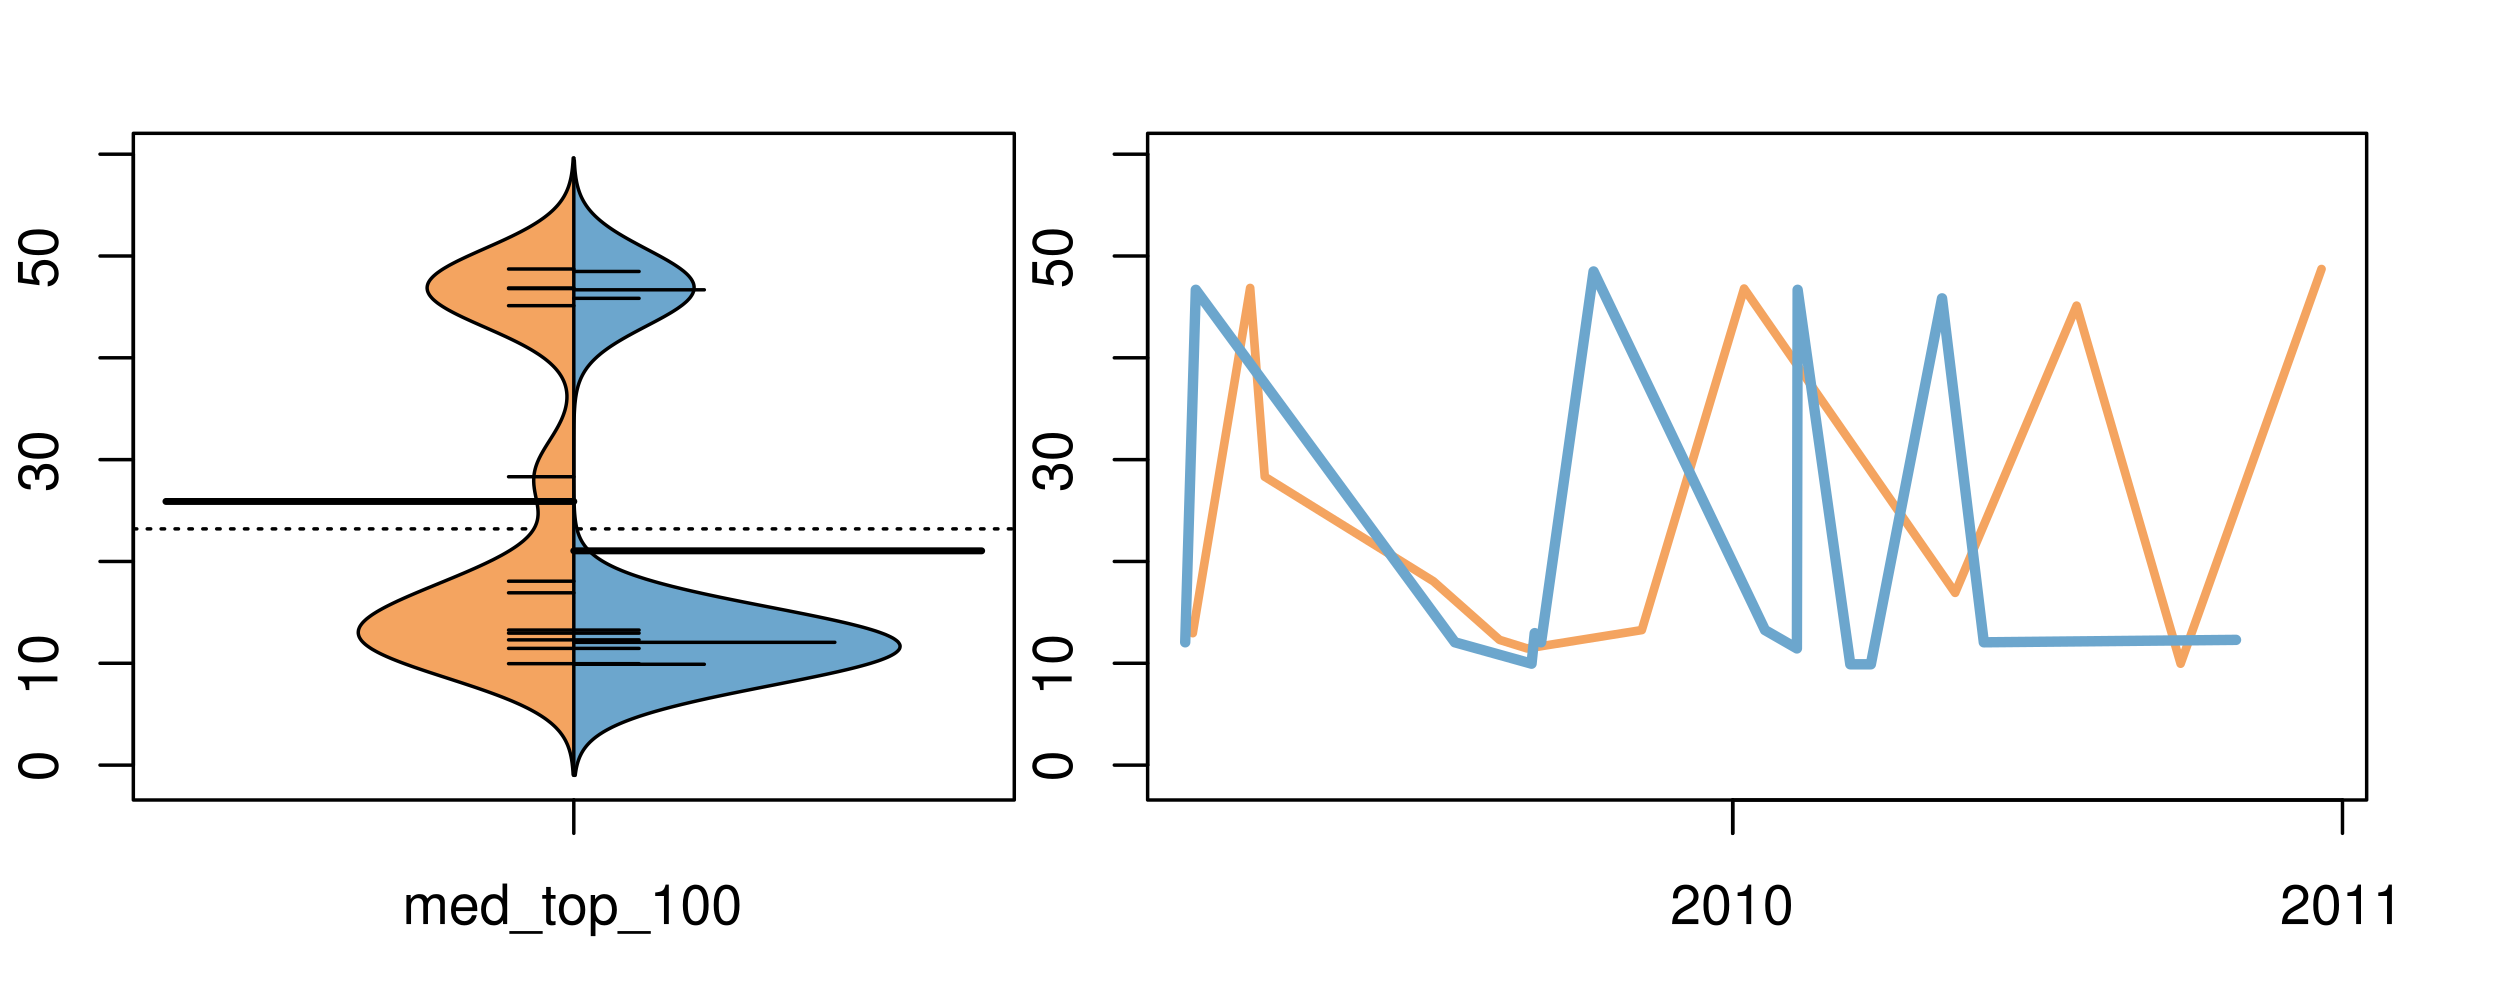 <?xml version="1.0" encoding="UTF-8"?>
<svg xmlns="http://www.w3.org/2000/svg" xmlns:xlink="http://www.w3.org/1999/xlink" width="540pt" height="216pt" viewBox="0 0 540 216" version="1.1">
<defs>
<g>
<symbol overflow="visible" id="glyph0-0">
<path style="stroke:none;" d="M -8.516 -3.297 C -8.516 -2.516 -8.156 -1.781 -7.578 -1.344 C -6.828 -0.797 -5.688 -0.516 -4.109 -0.516 C -1.25 -0.516 0.281 -1.469 0.281 -3.297 C 0.281 -5.094 -1.25 -6.078 -4.047 -6.078 C -5.703 -6.078 -6.797 -5.812 -7.578 -5.25 C -8.172 -4.812 -8.516 -4.109 -8.516 -3.297 Z M -7.578 -3.297 C -7.578 -4.438 -6.422 -5 -4.141 -5 C -1.734 -5 -0.594 -4.453 -0.594 -3.281 C -0.594 -2.156 -1.781 -1.594 -4.109 -1.594 C -6.438 -1.594 -7.578 -2.156 -7.578 -3.297 Z M -7.578 -3.297 "/>
</symbol>
<symbol overflow="visible" id="glyph0-1">
<path style="stroke:none;" d="M -6.062 -3.109 L 0 -3.109 L 0 -4.156 L -8.516 -4.156 L -8.516 -3.469 C -7.203 -3.094 -7.016 -2.859 -6.812 -1.219 L -6.062 -1.219 Z M -6.062 -3.109 "/>
</symbol>
<symbol overflow="visible" id="glyph0-2">
<path style="stroke:none;" d="M -3.906 -2.656 L -3.906 -3.234 C -3.906 -4.391 -3.391 -4.984 -2.359 -4.984 C -1.297 -4.984 -0.656 -4.328 -0.656 -3.234 C -0.656 -2.078 -1.234 -1.516 -2.469 -1.438 L -2.469 -0.391 C -1.781 -0.438 -1.344 -0.547 -0.953 -0.75 C -0.141 -1.188 0.281 -2.031 0.281 -3.188 C 0.281 -4.938 -0.766 -6.078 -2.375 -6.078 C -3.453 -6.078 -4.062 -5.656 -4.406 -4.625 C -4.719 -5.422 -5.312 -5.812 -6.172 -5.812 C -7.625 -5.812 -8.516 -4.844 -8.516 -3.234 C -8.516 -1.516 -7.578 -0.594 -5.766 -0.562 L -5.766 -1.625 C -6.281 -1.625 -6.562 -1.688 -6.828 -1.812 C -7.297 -2.047 -7.578 -2.578 -7.578 -3.234 C -7.578 -4.172 -7.031 -4.734 -6.125 -4.734 C -5.531 -4.734 -5.172 -4.531 -4.984 -4.062 C -4.859 -3.766 -4.812 -3.391 -4.797 -2.656 Z M -3.906 -2.656 "/>
</symbol>
<symbol overflow="visible" id="glyph0-3">
<path style="stroke:none;" d="M -8.516 -5.719 L -8.516 -1.312 L -3.875 -0.688 L -3.875 -1.656 C -4.469 -2.141 -4.672 -2.562 -4.672 -3.219 C -4.672 -4.359 -3.891 -5.078 -2.625 -5.078 C -1.406 -5.078 -0.656 -4.375 -0.656 -3.219 C -0.656 -2.297 -1.125 -1.734 -2.094 -1.469 L -2.094 -0.422 C -1.391 -0.562 -1.062 -0.688 -0.75 -0.938 C -0.094 -1.422 0.281 -2.281 0.281 -3.234 C 0.281 -4.953 -0.969 -6.156 -2.766 -6.156 C -4.453 -6.156 -5.609 -5.047 -5.609 -3.406 C -5.609 -2.812 -5.453 -2.328 -5.094 -1.844 L -7.469 -2.172 L -7.469 -5.719 Z M -8.516 -5.719 "/>
</symbol>
<symbol overflow="visible" id="glyph0-4">
<path style="stroke:none;" d="M -8.75 -5.938 L -8.75 -4.938 L -5.5 -4.938 C -6.125 -4.531 -6.469 -3.859 -6.469 -3.016 C -6.469 -1.375 -5.156 -0.312 -3.156 -0.312 C -1.031 -0.312 0.281 -1.359 0.281 -3.047 C 0.281 -3.906 -0.047 -4.516 -0.828 -5.047 L 0 -5.047 L 0 -5.938 Z M -5.531 -3.188 C -5.531 -4.266 -4.578 -4.938 -3.078 -4.938 C -1.625 -4.938 -0.656 -4.25 -0.656 -3.188 C -0.656 -2.094 -1.625 -1.359 -3.094 -1.359 C -4.562 -1.359 -5.531 -2.094 -5.531 -3.188 Z M -5.531 -3.188 "/>
</symbol>
<symbol overflow="visible" id="glyph0-5">
<path style="stroke:none;" d="M -6.281 -3.094 L -6.281 -2.047 L -7.266 -2.047 C -7.688 -2.047 -7.906 -2.297 -7.906 -2.75 C -7.906 -2.828 -7.906 -2.875 -7.891 -3.094 L -8.719 -3.094 C -8.766 -2.875 -8.781 -2.734 -8.781 -2.531 C -8.781 -1.609 -8.25 -1.062 -7.359 -1.062 L -6.281 -1.062 L -6.281 -0.219 L -5.469 -0.219 L -5.469 -1.062 L 0 -1.062 L 0 -2.047 L -5.469 -2.047 L -5.469 -3.094 Z M -6.281 -3.094 "/>
</symbol>
<symbol overflow="visible" id="glyph0-6">
<path style="stroke:none;" d="M 1.516 -6.938 L 1.516 0.266 L 2.109 0.266 L 2.109 -6.938 Z M 1.516 -6.938 "/>
</symbol>
<symbol overflow="visible" id="glyph0-7">
<path style="stroke:none;" d="M -6.469 -3.266 C -6.469 -1.5 -5.203 -0.438 -3.094 -0.438 C -0.984 -0.438 0.281 -1.484 0.281 -3.281 C 0.281 -5.047 -0.984 -6.125 -3.047 -6.125 C -5.219 -6.125 -6.469 -5.078 -6.469 -3.266 Z M -5.547 -3.281 C -5.547 -4.406 -4.625 -5.078 -3.062 -5.078 C -1.578 -5.078 -0.641 -4.375 -0.641 -3.281 C -0.641 -2.156 -1.578 -1.469 -3.094 -1.469 C -4.609 -1.469 -5.547 -2.156 -5.547 -3.281 Z M -5.547 -3.281 "/>
</symbol>
<symbol overflow="visible" id="glyph0-8">
<path style="stroke:none;" d="M -8.75 -1.828 L -8.75 -0.812 L 0 -0.812 L 0 -1.828 Z M -8.75 -1.828 "/>
</symbol>
<symbol overflow="visible" id="glyph0-9">
<path style="stroke:none;" d="M -1.25 -2.297 L -1.25 -1.047 L 0 -1.047 L 0 -2.297 Z M -1.25 -2.297 "/>
</symbol>
<symbol overflow="visible" id="glyph0-10">
<path style="stroke:none;" d="M 0 -3.422 L -6.281 -5.828 L -6.281 -4.703 L -1.188 -2.922 L -6.281 -1.25 L -6.281 -0.125 L 0 -2.328 Z M 0 -3.422 "/>
</symbol>
<symbol overflow="visible" id="glyph0-11">
<path style="stroke:none;" d="M -0.594 -6.422 C -0.562 -6.312 -0.562 -6.266 -0.562 -6.203 C -0.562 -5.859 -0.75 -5.656 -1.062 -5.656 L -4.75 -5.656 C -5.875 -5.656 -6.469 -4.844 -6.469 -3.297 C -6.469 -2.391 -6.203 -1.625 -5.734 -1.219 C -5.406 -0.922 -5.047 -0.797 -4.422 -0.781 L -4.422 -1.781 C -5.203 -1.875 -5.547 -2.328 -5.547 -3.266 C -5.547 -4.156 -5.203 -4.672 -4.609 -4.672 L -4.344 -4.672 C -3.922 -4.672 -3.75 -4.422 -3.641 -3.625 C -3.469 -2.203 -3.422 -1.984 -3.266 -1.609 C -2.969 -0.875 -2.406 -0.5 -1.578 -0.5 C -0.438 -0.5 0.281 -1.297 0.281 -2.562 C 0.281 -3.359 0 -4 -0.641 -4.703 C -0.016 -4.781 0.281 -5.094 0.281 -5.734 C 0.281 -5.938 0.25 -6.094 0.172 -6.422 Z M -1.984 -4.672 C -1.641 -4.672 -1.438 -4.578 -1.156 -4.266 C -0.797 -3.859 -0.594 -3.375 -0.594 -2.781 C -0.594 -2 -0.969 -1.547 -1.609 -1.547 C -2.266 -1.547 -2.609 -1.984 -2.766 -3.062 C -2.906 -4.109 -2.953 -4.328 -3.109 -4.672 Z M -1.984 -4.672 "/>
</symbol>
<symbol overflow="visible" id="glyph0-12">
<path style="stroke:none;" d="M 0 -5.781 L -6.281 -5.781 L -6.281 -4.781 L -2.719 -4.781 C -1.438 -4.781 -0.594 -4.109 -0.594 -3.078 C -0.594 -2.281 -1.078 -1.781 -1.844 -1.781 L -6.281 -1.781 L -6.281 -0.781 L -1.438 -0.781 C -0.391 -0.781 0.281 -1.562 0.281 -2.781 C 0.281 -3.703 -0.047 -4.297 -0.875 -4.891 L 0 -4.891 Z M 0 -5.781 "/>
</symbol>
<symbol overflow="visible" id="glyph0-13">
<path style="stroke:none;" d="M -2.812 -6.156 C -3.766 -6.156 -4.344 -6.078 -4.812 -5.906 C -5.844 -5.5 -6.469 -4.531 -6.469 -3.359 C -6.469 -1.609 -5.125 -0.484 -3.062 -0.484 C -1 -0.484 0.281 -1.578 0.281 -3.344 C 0.281 -4.781 -0.547 -5.766 -1.906 -6.031 L -1.906 -5.016 C -1.078 -4.734 -0.641 -4.172 -0.641 -3.375 C -0.641 -2.734 -0.938 -2.203 -1.469 -1.859 C -1.828 -1.625 -2.188 -1.531 -2.812 -1.531 Z M -3.625 -1.547 C -4.781 -1.625 -5.547 -2.344 -5.547 -3.344 C -5.547 -4.328 -4.734 -5.094 -3.703 -5.094 C -3.672 -5.094 -3.641 -5.094 -3.625 -5.078 Z M -3.625 -1.547 "/>
</symbol>
<symbol overflow="visible" id="glyph1-0">
<path style="stroke:none;" d="M 0.844 -6.281 L 0.844 0 L 1.844 0 L 1.844 -3.953 C 1.844 -4.859 2.516 -5.594 3.328 -5.594 C 4.062 -5.594 4.484 -5.141 4.484 -4.328 L 4.484 0 L 5.5 0 L 5.5 -3.953 C 5.5 -4.859 6.156 -5.594 6.969 -5.594 C 7.703 -5.594 8.141 -5.125 8.141 -4.328 L 8.141 0 L 9.141 0 L 9.141 -4.719 C 9.141 -5.844 8.5 -6.469 7.312 -6.469 C 6.484 -6.469 5.969 -6.219 5.391 -5.516 C 5.016 -6.188 4.516 -6.469 3.703 -6.469 C 2.859 -6.469 2.297 -6.156 1.766 -5.406 L 1.766 -6.281 Z M 0.844 -6.281 "/>
</symbol>
<symbol overflow="visible" id="glyph1-1">
<path style="stroke:none;" d="M 6.156 -2.812 C 6.156 -3.766 6.078 -4.344 5.906 -4.812 C 5.5 -5.844 4.531 -6.469 3.359 -6.469 C 1.609 -6.469 0.484 -5.125 0.484 -3.062 C 0.484 -1 1.578 0.281 3.344 0.281 C 4.781 0.281 5.766 -0.547 6.031 -1.906 L 5.016 -1.906 C 4.734 -1.078 4.172 -0.641 3.375 -0.641 C 2.734 -0.641 2.203 -0.938 1.859 -1.469 C 1.625 -1.828 1.531 -2.188 1.531 -2.812 Z M 1.547 -3.625 C 1.625 -4.781 2.344 -5.547 3.344 -5.547 C 4.328 -5.547 5.094 -4.734 5.094 -3.703 C 5.094 -3.672 5.094 -3.641 5.078 -3.625 Z M 1.547 -3.625 "/>
</symbol>
<symbol overflow="visible" id="glyph1-2">
<path style="stroke:none;" d="M 5.938 -8.75 L 4.938 -8.75 L 4.938 -5.5 C 4.531 -6.125 3.859 -6.469 3.016 -6.469 C 1.375 -6.469 0.312 -5.156 0.312 -3.156 C 0.312 -1.031 1.359 0.281 3.047 0.281 C 3.906 0.281 4.516 -0.047 5.047 -0.828 L 5.047 0 L 5.938 0 Z M 3.188 -5.531 C 4.266 -5.531 4.938 -4.578 4.938 -3.078 C 4.938 -1.625 4.25 -0.656 3.188 -0.656 C 2.094 -0.656 1.359 -1.625 1.359 -3.094 C 1.359 -4.562 2.094 -5.531 3.188 -5.531 Z M 3.188 -5.531 "/>
</symbol>
<symbol overflow="visible" id="glyph1-3">
<path style="stroke:none;" d="M 6.938 1.516 L -0.266 1.516 L -0.266 2.109 L 6.938 2.109 Z M 6.938 1.516 "/>
</symbol>
<symbol overflow="visible" id="glyph1-4">
<path style="stroke:none;" d="M 3.047 -6.281 L 2.016 -6.281 L 2.016 -8.016 L 1.016 -8.016 L 1.016 -6.281 L 0.172 -6.281 L 0.172 -5.469 L 1.016 -5.469 L 1.016 -0.719 C 1.016 -0.078 1.453 0.281 2.234 0.281 C 2.469 0.281 2.719 0.25 3.047 0.188 L 3.047 -0.641 C 2.922 -0.609 2.766 -0.594 2.562 -0.594 C 2.141 -0.594 2.016 -0.719 2.016 -1.156 L 2.016 -5.469 L 3.047 -5.469 Z M 3.047 -6.281 "/>
</symbol>
<symbol overflow="visible" id="glyph1-5">
<path style="stroke:none;" d="M 3.266 -6.469 C 1.5 -6.469 0.438 -5.203 0.438 -3.094 C 0.438 -0.984 1.484 0.281 3.281 0.281 C 5.047 0.281 6.125 -0.984 6.125 -3.047 C 6.125 -5.219 5.078 -6.469 3.266 -6.469 Z M 3.281 -5.547 C 4.406 -5.547 5.078 -4.625 5.078 -3.062 C 5.078 -1.578 4.375 -0.641 3.281 -0.641 C 2.156 -0.641 1.469 -1.578 1.469 -3.094 C 1.469 -4.609 2.156 -5.547 3.281 -5.547 Z M 3.281 -5.547 "/>
</symbol>
<symbol overflow="visible" id="glyph1-6">
<path style="stroke:none;" d="M 0.641 2.609 L 1.656 2.609 L 1.656 -0.656 C 2.188 -0.016 2.766 0.281 3.594 0.281 C 5.203 0.281 6.281 -1.031 6.281 -3.031 C 6.281 -5.141 5.25 -6.469 3.578 -6.469 C 2.719 -6.469 2.047 -6.078 1.578 -5.344 L 1.578 -6.281 L 0.641 -6.281 Z M 3.406 -5.531 C 4.516 -5.531 5.234 -4.562 5.234 -3.062 C 5.234 -1.625 4.5 -0.656 3.406 -0.656 C 2.359 -0.656 1.656 -1.625 1.656 -3.094 C 1.656 -4.578 2.359 -5.531 3.406 -5.531 Z M 3.406 -5.531 "/>
</symbol>
<symbol overflow="visible" id="glyph1-7">
<path style="stroke:none;" d="M 3.109 -6.062 L 3.109 0 L 4.156 0 L 4.156 -8.516 L 3.469 -8.516 C 3.094 -7.203 2.859 -7.016 1.219 -6.812 L 1.219 -6.062 Z M 3.109 -6.062 "/>
</symbol>
<symbol overflow="visible" id="glyph1-8">
<path style="stroke:none;" d="M 3.297 -8.516 C 2.516 -8.516 1.781 -8.156 1.344 -7.578 C 0.797 -6.828 0.516 -5.688 0.516 -4.109 C 0.516 -1.25 1.469 0.281 3.297 0.281 C 5.094 0.281 6.078 -1.25 6.078 -4.047 C 6.078 -5.703 5.812 -6.797 5.25 -7.578 C 4.812 -8.172 4.109 -8.516 3.297 -8.516 Z M 3.297 -7.578 C 4.438 -7.578 5 -6.422 5 -4.141 C 5 -1.734 4.453 -0.594 3.281 -0.594 C 2.156 -0.594 1.594 -1.781 1.594 -4.109 C 1.594 -6.438 2.156 -7.578 3.297 -7.578 Z M 3.297 -7.578 "/>
</symbol>
<symbol overflow="visible" id="glyph1-9">
<path style="stroke:none;" d="M 6.078 -1.047 L 1.594 -1.047 C 1.703 -1.734 2.094 -2.188 3.125 -2.797 L 4.328 -3.438 C 5.516 -4.094 6.125 -4.969 6.125 -6.016 C 6.125 -6.719 5.844 -7.375 5.344 -7.844 C 4.844 -8.297 4.219 -8.516 3.406 -8.516 C 2.328 -8.516 1.531 -8.125 1.062 -7.406 C 0.75 -6.953 0.625 -6.422 0.594 -5.562 L 1.656 -5.562 C 1.688 -6.125 1.766 -6.484 1.906 -6.75 C 2.188 -7.266 2.734 -7.578 3.375 -7.578 C 4.328 -7.578 5.047 -6.906 5.047 -5.984 C 5.047 -5.312 4.656 -4.734 3.906 -4.312 L 2.797 -3.688 C 1.016 -2.672 0.5 -1.875 0.406 0 L 6.078 0 Z M 6.078 -1.047 "/>
</symbol>
</g>
<clipPath id="clip1">
  <path d="M 28.801 28.801 L 220.086 28.801 L 220.086 173.801 L 28.801 173.801 Z M 28.801 28.801 "/>
</clipPath>
<clipPath id="clip2">
  <path d="M 247.887 28.801 L 512.199 28.801 L 512.199 173.801 L 247.887 173.801 Z M 247.887 28.801 "/>
</clipPath>
<clipPath id="clip3">
  <path d="M 233.484 14.398 L 526.598 14.398 L 526.598 188.199 L 233.484 188.199 Z M 233.484 14.398 "/>
</clipPath>
<clipPath id="clip4">
  <path d="M 247.887 28.801 L 512.199 28.801 L 512.199 173.801 L 247.887 173.801 Z M 247.887 28.801 "/>
</clipPath>
</defs>
<g id="surface116">
<path style="fill:none;stroke-width:0.75;stroke-linecap:round;stroke-linejoin:round;stroke:rgb(0%,0%,0%);stroke-opacity:1;stroke-miterlimit:10;" d="M 28.801 172.801 L 219.086 172.801 L 219.086 28.801 L 28.801 28.801 L 28.801 172.801 "/>
<path style="fill:none;stroke-width:0.75;stroke-linecap:round;stroke-linejoin:round;stroke:rgb(0%,0%,0%);stroke-opacity:1;stroke-miterlimit:10;" d="M 28.801 165.262 L 28.801 33.301 "/>
<path style="fill:none;stroke-width:0.75;stroke-linecap:round;stroke-linejoin:round;stroke:rgb(0%,0%,0%);stroke-opacity:1;stroke-miterlimit:10;" d="M 28.801 165.262 L 21.602 165.262 "/>
<path style="fill:none;stroke-width:0.75;stroke-linecap:round;stroke-linejoin:round;stroke:rgb(0%,0%,0%);stroke-opacity:1;stroke-miterlimit:10;" d="M 28.801 143.27 L 21.602 143.27 "/>
<path style="fill:none;stroke-width:0.75;stroke-linecap:round;stroke-linejoin:round;stroke:rgb(0%,0%,0%);stroke-opacity:1;stroke-miterlimit:10;" d="M 28.801 121.277 L 21.602 121.277 "/>
<path style="fill:none;stroke-width:0.75;stroke-linecap:round;stroke-linejoin:round;stroke:rgb(0%,0%,0%);stroke-opacity:1;stroke-miterlimit:10;" d="M 28.801 99.281 L 21.602 99.281 "/>
<path style="fill:none;stroke-width:0.75;stroke-linecap:round;stroke-linejoin:round;stroke:rgb(0%,0%,0%);stroke-opacity:1;stroke-miterlimit:10;" d="M 28.801 77.289 L 21.602 77.289 "/>
<path style="fill:none;stroke-width:0.75;stroke-linecap:round;stroke-linejoin:round;stroke:rgb(0%,0%,0%);stroke-opacity:1;stroke-miterlimit:10;" d="M 28.801 55.297 L 21.602 55.297 "/>
<path style="fill:none;stroke-width:0.75;stroke-linecap:round;stroke-linejoin:round;stroke:rgb(0%,0%,0%);stroke-opacity:1;stroke-miterlimit:10;" d="M 28.801 33.301 L 21.602 33.301 "/>
<g style="fill:rgb(0%,0%,0%);fill-opacity:1;">
  <use xlink:href="#glyph0-0" x="12.396" y="168.762"/>
</g>
<g style="fill:rgb(0%,0%,0%);fill-opacity:1;">
  <use xlink:href="#glyph0-1" x="12.396" y="150.27"/>
  <use xlink:href="#glyph0-0" x="12.396" y="143.598"/>
</g>
<g style="fill:rgb(0%,0%,0%);fill-opacity:1;">
  <use xlink:href="#glyph0-2" x="12.396" y="106.281"/>
  <use xlink:href="#glyph0-0" x="12.396" y="99.609"/>
</g>
<g style="fill:rgb(0%,0%,0%);fill-opacity:1;">
  <use xlink:href="#glyph0-3" x="12.396" y="62.297"/>
  <use xlink:href="#glyph0-0" x="12.396" y="55.625"/>
</g>
<path style="fill:none;stroke-width:0.75;stroke-linecap:round;stroke-linejoin:round;stroke:rgb(0%,0%,0%);stroke-opacity:1;stroke-miterlimit:10;" d="M 123.941 172.801 L 123.941 172.801 "/>
<path style="fill:none;stroke-width:0.75;stroke-linecap:round;stroke-linejoin:round;stroke:rgb(0%,0%,0%);stroke-opacity:1;stroke-miterlimit:10;" d="M 123.941 172.801 L 123.941 180 "/>
<g style="fill:rgb(0%,0%,0%);fill-opacity:1;">
  <use xlink:href="#glyph1-0" x="86.941" y="199.596"/>
  <use xlink:href="#glyph1-1" x="96.938" y="199.596"/>
  <use xlink:href="#glyph1-2" x="103.609" y="199.596"/>
  <use xlink:href="#glyph1-3" x="110.281" y="199.596"/>
  <use xlink:href="#glyph1-4" x="116.953" y="199.596"/>
  <use xlink:href="#glyph1-5" x="120.289" y="199.596"/>
  <use xlink:href="#glyph1-6" x="126.961" y="199.596"/>
  <use xlink:href="#glyph1-3" x="133.633" y="199.596"/>
  <use xlink:href="#glyph1-7" x="140.305" y="199.596"/>
  <use xlink:href="#glyph1-8" x="146.977" y="199.596"/>
  <use xlink:href="#glyph1-8" x="153.648" y="199.596"/>
</g>
<g clip-path="url(#clip1)" clip-rule="nonzero">
<path style="fill:none;stroke-width:0.75;stroke-linecap:round;stroke-linejoin:round;stroke:rgb(0%,0%,0%);stroke-opacity:1;stroke-dasharray:0.75,2.25;stroke-miterlimit:10;" d="M 28.801 114.238 L 219.086 114.238 "/>
<path style=" stroke:none;fill-rule:nonzero;fill:rgb(95.686%,64.314%,37.647%);fill-opacity:1;" d="M 123.941 34.133 L 123.812 34.133 L 123.781 34.656 L 123.766 34.914 L 123.746 35.176 L 123.723 35.438 L 123.703 35.699 L 123.676 35.957 L 123.652 36.219 L 123.621 36.48 L 123.59 36.738 L 123.559 37 L 123.48 37.523 L 123.438 37.781 L 123.391 38.043 L 123.34 38.305 L 123.285 38.566 L 123.227 38.824 L 123.094 39.348 L 123.023 39.605 L 122.859 40.129 L 122.77 40.391 L 122.672 40.648 L 122.57 40.91 L 122.461 41.172 L 122.344 41.434 L 122.219 41.691 L 122.086 41.953 L 121.945 42.215 L 121.797 42.477 L 121.637 42.734 L 121.473 42.996 L 121.293 43.258 L 121.105 43.516 L 120.91 43.777 L 120.703 44.039 L 120.484 44.301 L 120.254 44.559 L 120.012 44.82 L 119.758 45.082 L 119.496 45.344 L 119.215 45.602 L 118.926 45.863 L 118.625 46.125 L 118.309 46.383 L 117.98 46.645 L 117.641 46.906 L 117.285 47.168 L 116.914 47.426 L 116.539 47.688 L 116.141 47.949 L 115.73 48.211 L 115.312 48.469 L 114.879 48.73 L 114.43 48.992 L 113.973 49.254 L 113.5 49.512 L 113.016 49.773 L 112.523 50.035 L 112.016 50.293 L 111.5 50.555 L 110.973 50.816 L 110.438 51.078 L 109.891 51.336 L 109.34 51.598 L 108.777 51.859 L 108.207 52.121 L 107.637 52.379 L 107.059 52.641 L 106.473 52.902 L 105.887 53.16 L 105.301 53.422 L 104.711 53.684 L 104.125 53.945 L 103.535 54.203 L 102.949 54.465 L 102.367 54.727 L 101.793 54.988 L 101.223 55.246 L 100.656 55.508 L 100.102 55.77 L 99.555 56.031 L 99.02 56.289 L 98.496 56.551 L 97.988 56.812 L 97.496 57.07 L 97.012 57.332 L 96.555 57.594 L 96.109 57.855 L 95.684 58.113 L 95.281 58.375 L 94.902 58.637 L 94.535 58.898 L 94.203 59.156 L 93.895 59.418 L 93.602 59.68 L 93.344 59.941 L 93.113 60.199 L 92.902 60.461 L 92.723 60.723 L 92.574 60.98 L 92.449 61.242 L 92.359 61.504 L 92.297 61.766 L 92.262 62.023 L 92.258 62.285 L 92.289 62.547 L 92.34 62.809 L 92.426 63.066 L 92.543 63.328 L 92.684 63.59 L 92.855 63.848 L 93.059 64.109 L 93.285 64.371 L 93.535 64.633 L 93.82 64.891 L 94.125 65.152 L 94.453 65.414 L 94.812 65.676 L 95.191 65.934 L 95.586 66.195 L 96.012 66.457 L 96.449 66.719 L 96.902 66.977 L 97.383 67.238 L 97.875 67.5 L 98.379 67.758 L 98.902 68.02 L 99.438 68.281 L 99.98 68.543 L 100.535 68.801 L 101.102 69.062 L 101.672 69.324 L 102.25 69.586 L 102.832 69.844 L 103.418 70.105 L 104.008 70.367 L 104.598 70.625 L 105.777 71.148 L 106.363 71.41 L 106.949 71.668 L 107.531 71.93 L 108.105 72.191 L 108.676 72.453 L 109.242 72.711 L 109.797 72.973 L 110.344 73.234 L 110.883 73.496 L 111.41 73.754 L 111.93 74.016 L 112.441 74.277 L 112.938 74.535 L 113.422 74.797 L 113.895 75.059 L 114.355 75.32 L 114.801 75.578 L 115.238 75.84 L 115.656 76.102 L 116.066 76.363 L 116.465 76.621 L 116.84 76.883 L 117.207 77.145 L 117.562 77.402 L 117.898 77.664 L 118.223 77.926 L 118.535 78.188 L 118.832 78.445 L 119.113 78.707 L 119.387 78.969 L 119.645 79.23 L 119.887 79.488 L 120.121 79.75 L 120.34 80.012 L 120.547 80.273 L 120.742 80.531 L 120.922 80.793 L 121.094 81.055 L 121.254 81.312 L 121.402 81.574 L 121.539 81.836 L 121.668 82.098 L 121.785 82.355 L 121.891 82.617 L 121.988 82.879 L 122.074 83.141 L 122.152 83.398 L 122.219 83.66 L 122.281 83.922 L 122.328 84.18 L 122.371 84.441 L 122.406 84.703 L 122.43 84.965 L 122.449 85.223 L 122.461 85.484 L 122.461 85.746 L 122.457 86.008 L 122.445 86.266 L 122.398 86.789 L 122.363 87.051 L 122.324 87.309 L 122.277 87.57 L 122.223 87.832 L 122.164 88.09 L 122.098 88.352 L 122.027 88.613 L 121.949 88.875 L 121.863 89.133 L 121.773 89.395 L 121.68 89.656 L 121.578 89.918 L 121.473 90.176 L 121.363 90.438 L 121.246 90.699 L 121.125 90.957 L 121 91.219 L 120.734 91.742 L 120.598 92 L 120.309 92.523 L 120.16 92.785 L 120.008 93.043 L 119.855 93.305 L 119.699 93.566 L 119.539 93.828 L 119.379 94.086 L 119.051 94.609 L 118.887 94.867 L 118.559 95.391 L 118.391 95.652 L 118.227 95.91 L 118.066 96.172 L 117.902 96.434 L 117.742 96.695 L 117.586 96.953 L 117.43 97.215 L 117.277 97.477 L 117.129 97.738 L 116.984 97.996 L 116.84 98.258 L 116.707 98.52 L 116.574 98.777 L 116.445 99.039 L 116.324 99.301 L 116.211 99.562 L 116.098 99.82 L 115.996 100.082 L 115.898 100.344 L 115.809 100.605 L 115.723 100.863 L 115.648 101.125 L 115.578 101.387 L 115.516 101.645 L 115.461 101.906 L 115.414 102.168 L 115.375 102.43 L 115.344 102.688 L 115.316 102.949 L 115.297 103.211 L 115.285 103.473 L 115.281 103.73 L 115.281 103.992 L 115.305 104.516 L 115.324 104.773 L 115.352 105.035 L 115.383 105.297 L 115.414 105.555 L 115.457 105.816 L 115.496 106.078 L 115.543 106.34 L 115.594 106.598 L 115.641 106.859 L 115.695 107.121 L 115.746 107.383 L 115.801 107.641 L 115.855 107.902 L 115.906 108.164 L 115.957 108.422 L 116.051 108.945 L 116.09 109.207 L 116.129 109.465 L 116.16 109.727 L 116.188 109.988 L 116.207 110.25 L 116.223 110.508 L 116.227 110.77 L 116.227 111.031 L 116.215 111.293 L 116.191 111.551 L 116.164 111.812 L 116.121 112.074 L 116.07 112.332 L 116.004 112.594 L 115.93 112.855 L 115.84 113.117 L 115.738 113.375 L 115.629 113.637 L 115.496 113.898 L 115.355 114.16 L 115.199 114.418 L 115.023 114.68 L 114.84 114.941 L 114.641 115.199 L 114.422 115.461 L 114.188 115.723 L 113.945 115.984 L 113.68 116.242 L 113.398 116.504 L 113.109 116.766 L 112.797 117.027 L 112.469 117.285 L 112.133 117.547 L 111.777 117.809 L 111.406 118.07 L 111.023 118.328 L 110.621 118.59 L 110.207 118.852 L 109.781 119.109 L 109.34 119.371 L 108.883 119.633 L 108.418 119.895 L 107.938 120.152 L 107.441 120.414 L 106.941 120.676 L 106.426 120.938 L 105.895 121.195 L 105.359 121.457 L 104.812 121.719 L 104.258 121.977 L 103.691 122.238 L 103.117 122.5 L 102.535 122.762 L 101.945 123.02 L 101.352 123.281 L 100.75 123.543 L 100.141 123.805 L 99.527 124.062 L 98.91 124.324 L 97.66 124.848 L 97.031 125.105 L 96.402 125.367 L 95.77 125.629 L 95.133 125.887 L 93.234 126.672 L 92.602 126.93 L 91.969 127.191 L 91.344 127.453 L 90.723 127.715 L 90.102 127.973 L 89.488 128.234 L 88.879 128.496 L 88.277 128.754 L 87.68 129.016 L 87.094 129.277 L 86.516 129.539 L 85.945 129.797 L 85.391 130.059 L 84.844 130.32 L 84.309 130.582 L 83.789 130.84 L 83.277 131.102 L 82.785 131.363 L 82.309 131.625 L 81.848 131.883 L 81.402 132.145 L 80.98 132.406 L 80.574 132.664 L 80.188 132.926 L 79.828 133.188 L 79.484 133.449 L 79.16 133.707 L 78.871 133.969 L 78.598 134.23 L 78.348 134.492 L 78.133 134.75 L 77.941 135.012 L 77.77 135.273 L 77.637 135.535 L 77.531 135.793 L 77.445 136.055 L 77.402 136.316 L 77.383 136.574 L 77.391 136.836 L 77.438 137.098 L 77.512 137.359 L 77.613 137.617 L 77.754 137.879 L 77.922 138.141 L 78.117 138.402 L 78.352 138.66 L 78.617 138.922 L 78.91 139.184 L 79.234 139.441 L 79.594 139.703 L 79.977 139.965 L 80.387 140.227 L 80.836 140.484 L 81.305 140.746 L 81.801 141.008 L 82.328 141.27 L 82.879 141.527 L 83.449 141.789 L 84.055 142.051 L 84.672 142.312 L 85.312 142.57 L 85.977 142.832 L 86.66 143.094 L 87.355 143.352 L 88.074 143.613 L 88.801 143.875 L 89.543 144.137 L 90.301 144.395 L 91.066 144.656 L 91.844 144.918 L 92.629 145.18 L 93.418 145.438 L 94.215 145.699 L 95.016 145.961 L 95.816 146.219 L 97.426 146.742 L 98.227 147.004 L 99.027 147.262 L 99.824 147.523 L 100.613 147.785 L 101.398 148.047 L 102.176 148.305 L 102.945 148.566 L 103.707 148.828 L 104.457 149.09 L 105.191 149.348 L 105.922 149.609 L 106.637 149.871 L 107.332 150.129 L 108.02 150.391 L 108.695 150.652 L 109.348 150.914 L 109.988 151.172 L 110.617 151.434 L 111.223 151.695 L 111.812 151.957 L 112.391 152.215 L 112.945 152.477 L 113.484 152.738 L 114.012 152.996 L 114.512 153.258 L 115 153.52 L 115.473 153.781 L 115.922 154.039 L 116.355 154.301 L 116.777 154.562 L 117.176 154.824 L 117.562 155.082 L 117.934 155.344 L 118.281 155.605 L 118.617 155.867 L 118.941 156.125 L 119.246 156.387 L 119.539 156.648 L 119.816 156.906 L 120.082 157.168 L 120.328 157.43 L 120.566 157.691 L 120.793 157.949 L 121.004 158.211 L 121.203 158.473 L 121.395 158.734 L 121.57 158.992 L 121.742 159.254 L 121.898 159.516 L 122.047 159.773 L 122.188 160.035 L 122.316 160.297 L 122.438 160.559 L 122.555 160.816 L 122.66 161.078 L 122.758 161.34 L 122.852 161.602 L 122.941 161.859 L 123.02 162.121 L 123.168 162.645 L 123.23 162.902 L 123.348 163.426 L 123.395 163.684 L 123.445 163.945 L 123.488 164.207 L 123.527 164.469 L 123.566 164.727 L 123.66 165.512 L 123.684 165.77 L 123.711 166.031 L 123.73 166.293 L 123.75 166.551 L 123.77 166.812 L 123.801 167.336 L 123.941 167.336 Z M 123.941 34.133 "/>
<path style="fill:none;stroke-width:0.75;stroke-linecap:round;stroke-linejoin:round;stroke:rgb(0%,0%,0%);stroke-opacity:1;stroke-miterlimit:10;" d="M 123.941 34.133 L 123.812 34.133 L 123.781 34.656 L 123.766 34.914 L 123.746 35.176 L 123.723 35.438 L 123.703 35.699 L 123.676 35.957 L 123.652 36.219 L 123.621 36.48 L 123.59 36.738 L 123.559 37 L 123.48 37.523 L 123.438 37.781 L 123.391 38.043 L 123.34 38.305 L 123.285 38.566 L 123.227 38.824 L 123.094 39.348 L 123.023 39.605 L 122.859 40.129 L 122.77 40.391 L 122.672 40.648 L 122.57 40.91 L 122.461 41.172 L 122.344 41.434 L 122.219 41.691 L 122.086 41.953 L 121.945 42.215 L 121.797 42.477 L 121.637 42.734 L 121.473 42.996 L 121.293 43.258 L 121.105 43.516 L 120.91 43.777 L 120.703 44.039 L 120.484 44.301 L 120.254 44.559 L 120.012 44.82 L 119.758 45.082 L 119.496 45.344 L 119.215 45.602 L 118.926 45.863 L 118.625 46.125 L 118.309 46.383 L 117.98 46.645 L 117.641 46.906 L 117.285 47.168 L 116.914 47.426 L 116.539 47.688 L 116.141 47.949 L 115.73 48.211 L 115.312 48.469 L 114.879 48.73 L 114.43 48.992 L 113.973 49.254 L 113.5 49.512 L 113.016 49.773 L 112.523 50.035 L 112.016 50.293 L 111.5 50.555 L 110.973 50.816 L 110.438 51.078 L 109.891 51.336 L 109.34 51.598 L 108.777 51.859 L 108.207 52.121 L 107.637 52.379 L 107.059 52.641 L 106.473 52.902 L 105.887 53.16 L 105.301 53.422 L 104.711 53.684 L 104.125 53.945 L 103.535 54.203 L 102.949 54.465 L 102.367 54.727 L 101.793 54.988 L 101.223 55.246 L 100.656 55.508 L 100.102 55.77 L 99.555 56.031 L 99.02 56.289 L 98.496 56.551 L 97.988 56.812 L 97.496 57.07 L 97.012 57.332 L 96.555 57.594 L 96.109 57.855 L 95.684 58.113 L 95.281 58.375 L 94.902 58.637 L 94.535 58.898 L 94.203 59.156 L 93.895 59.418 L 93.602 59.68 L 93.344 59.941 L 93.113 60.199 L 92.902 60.461 L 92.723 60.723 L 92.574 60.98 L 92.449 61.242 L 92.359 61.504 L 92.297 61.766 L 92.262 62.023 L 92.258 62.285 L 92.289 62.547 L 92.34 62.809 L 92.426 63.066 L 92.543 63.328 L 92.684 63.59 L 92.855 63.848 L 93.059 64.109 L 93.285 64.371 L 93.535 64.633 L 93.82 64.891 L 94.125 65.152 L 94.453 65.414 L 94.812 65.676 L 95.191 65.934 L 95.586 66.195 L 96.012 66.457 L 96.449 66.719 L 96.902 66.977 L 97.383 67.238 L 97.875 67.5 L 98.379 67.758 L 98.902 68.02 L 99.438 68.281 L 99.98 68.543 L 100.535 68.801 L 101.102 69.062 L 101.672 69.324 L 102.25 69.586 L 102.832 69.844 L 103.418 70.105 L 104.008 70.367 L 104.598 70.625 L 105.777 71.148 L 106.363 71.41 L 106.949 71.668 L 107.531 71.93 L 108.105 72.191 L 108.676 72.453 L 109.242 72.711 L 109.797 72.973 L 110.344 73.234 L 110.883 73.496 L 111.41 73.754 L 111.93 74.016 L 112.441 74.277 L 112.938 74.535 L 113.422 74.797 L 113.895 75.059 L 114.355 75.32 L 114.801 75.578 L 115.238 75.84 L 115.656 76.102 L 116.066 76.363 L 116.465 76.621 L 116.84 76.883 L 117.207 77.145 L 117.562 77.402 L 117.898 77.664 L 118.223 77.926 L 118.535 78.188 L 118.832 78.445 L 119.113 78.707 L 119.387 78.969 L 119.645 79.23 L 119.887 79.488 L 120.121 79.75 L 120.34 80.012 L 120.547 80.273 L 120.742 80.531 L 120.922 80.793 L 121.094 81.055 L 121.254 81.312 L 121.402 81.574 L 121.539 81.836 L 121.668 82.098 L 121.785 82.355 L 121.891 82.617 L 121.988 82.879 L 122.074 83.141 L 122.152 83.398 L 122.219 83.66 L 122.281 83.922 L 122.328 84.18 L 122.371 84.441 L 122.406 84.703 L 122.43 84.965 L 122.449 85.223 L 122.461 85.484 L 122.461 85.746 L 122.457 86.008 L 122.445 86.266 L 122.398 86.789 L 122.363 87.051 L 122.324 87.309 L 122.277 87.57 L 122.223 87.832 L 122.164 88.09 L 122.098 88.352 L 122.027 88.613 L 121.949 88.875 L 121.863 89.133 L 121.773 89.395 L 121.68 89.656 L 121.578 89.918 L 121.473 90.176 L 121.363 90.438 L 121.246 90.699 L 121.125 90.957 L 121 91.219 L 120.734 91.742 L 120.598 92 L 120.309 92.523 L 120.16 92.785 L 120.008 93.043 L 119.855 93.305 L 119.699 93.566 L 119.539 93.828 L 119.379 94.086 L 119.051 94.609 L 118.887 94.867 L 118.559 95.391 L 118.391 95.652 L 118.227 95.91 L 118.066 96.172 L 117.902 96.434 L 117.742 96.695 L 117.586 96.953 L 117.43 97.215 L 117.277 97.477 L 117.129 97.738 L 116.984 97.996 L 116.84 98.258 L 116.707 98.52 L 116.574 98.777 L 116.445 99.039 L 116.324 99.301 L 116.211 99.562 L 116.098 99.82 L 115.996 100.082 L 115.898 100.344 L 115.809 100.605 L 115.723 100.863 L 115.648 101.125 L 115.578 101.387 L 115.516 101.645 L 115.461 101.906 L 115.414 102.168 L 115.375 102.43 L 115.344 102.688 L 115.316 102.949 L 115.297 103.211 L 115.285 103.473 L 115.281 103.73 L 115.281 103.992 L 115.305 104.516 L 115.324 104.773 L 115.352 105.035 L 115.383 105.297 L 115.414 105.555 L 115.457 105.816 L 115.496 106.078 L 115.543 106.34 L 115.594 106.598 L 115.641 106.859 L 115.695 107.121 L 115.746 107.383 L 115.801 107.641 L 115.855 107.902 L 115.906 108.164 L 115.957 108.422 L 116.051 108.945 L 116.09 109.207 L 116.129 109.465 L 116.16 109.727 L 116.188 109.988 L 116.207 110.25 L 116.223 110.508 L 116.227 110.77 L 116.227 111.031 L 116.215 111.293 L 116.191 111.551 L 116.164 111.812 L 116.121 112.074 L 116.07 112.332 L 116.004 112.594 L 115.93 112.855 L 115.84 113.117 L 115.738 113.375 L 115.629 113.637 L 115.496 113.898 L 115.355 114.16 L 115.199 114.418 L 115.023 114.68 L 114.84 114.941 L 114.641 115.199 L 114.422 115.461 L 114.188 115.723 L 113.945 115.984 L 113.68 116.242 L 113.398 116.504 L 113.109 116.766 L 112.797 117.027 L 112.469 117.285 L 112.133 117.547 L 111.777 117.809 L 111.406 118.07 L 111.023 118.328 L 110.621 118.59 L 110.207 118.852 L 109.781 119.109 L 109.34 119.371 L 108.883 119.633 L 108.418 119.895 L 107.938 120.152 L 107.441 120.414 L 106.941 120.676 L 106.426 120.938 L 105.895 121.195 L 105.359 121.457 L 104.812 121.719 L 104.258 121.977 L 103.691 122.238 L 103.117 122.5 L 102.535 122.762 L 101.945 123.02 L 101.352 123.281 L 100.75 123.543 L 100.141 123.805 L 99.527 124.062 L 98.91 124.324 L 97.66 124.848 L 97.031 125.105 L 96.402 125.367 L 95.77 125.629 L 95.133 125.887 L 93.234 126.672 L 92.602 126.93 L 91.969 127.191 L 91.344 127.453 L 90.723 127.715 L 90.102 127.973 L 89.488 128.234 L 88.879 128.496 L 88.277 128.754 L 87.68 129.016 L 87.094 129.277 L 86.516 129.539 L 85.945 129.797 L 85.391 130.059 L 84.844 130.32 L 84.309 130.582 L 83.789 130.84 L 83.277 131.102 L 82.785 131.363 L 82.309 131.625 L 81.848 131.883 L 81.402 132.145 L 80.98 132.406 L 80.574 132.664 L 80.188 132.926 L 79.828 133.188 L 79.484 133.449 L 79.16 133.707 L 78.871 133.969 L 78.598 134.23 L 78.348 134.492 L 78.133 134.75 L 77.941 135.012 L 77.77 135.273 L 77.637 135.535 L 77.531 135.793 L 77.445 136.055 L 77.402 136.316 L 77.383 136.574 L 77.391 136.836 L 77.438 137.098 L 77.512 137.359 L 77.613 137.617 L 77.754 137.879 L 77.922 138.141 L 78.117 138.402 L 78.352 138.66 L 78.617 138.922 L 78.91 139.184 L 79.234 139.441 L 79.594 139.703 L 79.977 139.965 L 80.387 140.227 L 80.836 140.484 L 81.305 140.746 L 81.801 141.008 L 82.328 141.27 L 82.879 141.527 L 83.449 141.789 L 84.055 142.051 L 84.672 142.312 L 85.312 142.57 L 85.977 142.832 L 86.66 143.094 L 87.355 143.352 L 88.074 143.613 L 88.801 143.875 L 89.543 144.137 L 90.301 144.395 L 91.066 144.656 L 91.844 144.918 L 92.629 145.18 L 93.418 145.438 L 94.215 145.699 L 95.016 145.961 L 95.816 146.219 L 97.426 146.742 L 98.227 147.004 L 99.027 147.262 L 99.824 147.523 L 100.613 147.785 L 101.398 148.047 L 102.176 148.305 L 102.945 148.566 L 103.707 148.828 L 104.457 149.09 L 105.191 149.348 L 105.922 149.609 L 106.637 149.871 L 107.332 150.129 L 108.02 150.391 L 108.695 150.652 L 109.348 150.914 L 109.988 151.172 L 110.617 151.434 L 111.223 151.695 L 111.812 151.957 L 112.391 152.215 L 112.945 152.477 L 113.484 152.738 L 114.012 152.996 L 114.512 153.258 L 115 153.52 L 115.473 153.781 L 115.922 154.039 L 116.355 154.301 L 116.777 154.562 L 117.176 154.824 L 117.562 155.082 L 117.934 155.344 L 118.281 155.605 L 118.617 155.867 L 118.941 156.125 L 119.246 156.387 L 119.539 156.648 L 119.816 156.906 L 120.082 157.168 L 120.328 157.43 L 120.566 157.691 L 120.793 157.949 L 121.004 158.211 L 121.203 158.473 L 121.395 158.734 L 121.57 158.992 L 121.742 159.254 L 121.898 159.516 L 122.047 159.773 L 122.188 160.035 L 122.316 160.297 L 122.438 160.559 L 122.555 160.816 L 122.66 161.078 L 122.758 161.34 L 122.852 161.602 L 122.941 161.859 L 123.02 162.121 L 123.168 162.645 L 123.23 162.902 L 123.348 163.426 L 123.395 163.684 L 123.445 163.945 L 123.488 164.207 L 123.527 164.469 L 123.566 164.727 L 123.66 165.512 L 123.684 165.77 L 123.711 166.031 L 123.73 166.293 L 123.75 166.551 L 123.77 166.812 L 123.801 167.336 L 123.941 167.336 "/>
<path style=" stroke:none;fill-rule:nonzero;fill:rgb(42.353%,65.098%,80.392%);fill-opacity:1;" d="M 123.941 167.465 L 124.242 167.465 L 124.277 167.207 L 124.312 166.945 L 124.352 166.688 L 124.395 166.426 L 124.438 166.168 L 124.488 165.906 L 124.543 165.648 L 124.605 165.387 L 124.668 165.129 L 124.742 164.867 L 124.816 164.609 L 124.902 164.348 L 124.992 164.09 L 125.09 163.828 L 125.195 163.566 L 125.309 163.309 L 125.434 163.047 L 125.562 162.789 L 125.707 162.527 L 125.859 162.27 L 126.023 162.008 L 126.199 161.75 L 126.391 161.488 L 126.594 161.23 L 126.809 160.969 L 127.043 160.711 L 127.289 160.449 L 127.547 160.191 L 127.832 159.93 L 128.129 159.668 L 128.441 159.41 L 128.777 159.148 L 129.133 158.891 L 129.504 158.629 L 129.906 158.371 L 130.324 158.109 L 130.762 157.852 L 131.234 157.59 L 131.727 157.332 L 132.234 157.07 L 132.781 156.812 L 133.348 156.551 L 133.938 156.293 L 134.562 156.031 L 135.215 155.77 L 135.887 155.512 L 136.598 155.25 L 137.336 154.992 L 138.098 154.73 L 138.895 154.473 L 139.723 154.211 L 140.57 153.953 L 141.457 153.691 L 142.371 153.434 L 143.312 153.172 L 144.285 152.914 L 145.289 152.652 L 146.312 152.395 L 147.367 152.133 L 148.453 151.875 L 149.559 151.613 L 150.691 151.352 L 151.852 151.094 L 153.027 150.832 L 154.227 150.574 L 155.449 150.312 L 156.688 150.055 L 157.941 149.793 L 159.211 149.535 L 160.492 149.273 L 161.785 149.016 L 163.09 148.754 L 164.398 148.496 L 165.711 148.234 L 167.027 147.977 L 169.652 147.453 L 170.957 147.195 L 172.254 146.934 L 173.543 146.676 L 174.812 146.414 L 176.066 146.156 L 177.309 145.895 L 178.52 145.637 L 179.707 145.375 L 180.871 145.117 L 182 144.855 L 183.094 144.598 L 184.16 144.336 L 185.176 144.078 L 186.152 143.816 L 187.094 143.555 L 187.98 143.297 L 188.816 143.035 L 189.609 142.777 L 190.344 142.516 L 191.016 142.258 L 191.645 141.996 L 192.207 141.738 L 192.703 141.477 L 193.148 141.219 L 193.527 140.957 L 193.828 140.699 L 194.082 140.438 L 194.27 140.18 L 194.371 139.918 L 194.418 139.656 L 194.406 139.398 L 194.305 139.137 L 194.152 138.879 L 193.945 138.617 L 193.641 138.359 L 193.289 138.098 L 192.887 137.84 L 192.391 137.578 L 191.848 137.32 L 191.258 137.059 L 190.582 136.801 L 189.863 136.539 L 189.102 136.281 L 188.266 136.02 L 187.387 135.758 L 186.473 135.5 L 185.492 135.238 L 184.477 134.98 L 183.43 134.719 L 182.332 134.461 L 181.199 134.199 L 180.043 133.941 L 178.852 133.68 L 177.629 133.422 L 176.391 133.16 L 175.129 132.902 L 173.848 132.641 L 172.551 132.383 L 171.242 132.121 L 169.926 131.859 L 168.602 131.602 L 167.273 131.34 L 165.941 131.082 L 164.613 130.82 L 163.289 130.562 L 161.969 130.301 L 160.66 130.043 L 159.355 129.781 L 158.07 129.523 L 156.797 129.262 L 155.539 129.004 L 154.305 128.742 L 153.086 128.484 L 151.883 128.223 L 150.715 127.961 L 149.562 127.703 L 148.434 127.441 L 147.34 127.184 L 146.27 126.922 L 145.219 126.664 L 144.211 126.402 L 143.227 126.145 L 142.266 125.883 L 141.348 125.625 L 140.453 125.363 L 139.582 125.105 L 138.754 124.844 L 137.953 124.586 L 137.172 124.324 L 136.434 124.066 L 135.723 123.805 L 135.035 123.543 L 134.383 123.285 L 133.762 123.023 L 133.16 122.766 L 132.594 122.504 L 132.055 122.246 L 131.535 121.984 L 131.047 121.727 L 130.582 121.465 L 130.141 121.207 L 129.723 120.945 L 129.332 120.688 L 128.957 120.426 L 128.605 120.168 L 128.277 119.906 L 127.961 119.645 L 127.668 119.387 L 127.395 119.125 L 127.137 118.867 L 126.895 118.605 L 126.668 118.348 L 126.457 118.086 L 126.258 117.828 L 126.078 117.566 L 125.906 117.309 L 125.742 117.047 L 125.598 116.789 L 125.461 116.527 L 125.332 116.27 L 125.215 116.008 L 125.105 115.746 L 125.004 115.488 L 124.91 115.227 L 124.824 114.969 L 124.746 114.707 L 124.676 114.449 L 124.609 114.188 L 124.547 113.93 L 124.488 113.668 L 124.438 113.41 L 124.391 113.148 L 124.348 112.891 L 124.309 112.629 L 124.273 112.371 L 124.211 111.848 L 124.184 111.59 L 124.16 111.328 L 124.137 111.07 L 124.117 110.809 L 124.098 110.551 L 124.082 110.289 L 124.066 110.031 L 124.055 109.77 L 124.043 109.512 L 124.031 109.25 L 124.023 108.992 L 124.012 108.73 L 124.004 108.473 L 124 108.211 L 123.992 107.949 L 123.988 107.691 L 123.98 107.43 L 123.977 107.172 L 123.973 106.91 L 123.969 106.652 L 123.965 106.391 L 123.965 106.133 L 123.961 105.871 L 123.957 105.613 L 123.957 105.094 L 123.953 104.832 L 123.953 104.574 L 123.949 104.312 L 123.949 103.273 L 123.945 103.012 L 123.945 96.516 L 123.949 96.258 L 123.949 95.215 L 123.953 94.957 L 123.953 94.438 L 123.957 94.176 L 123.957 93.918 L 123.961 93.656 L 123.961 93.398 L 123.965 93.137 L 123.965 92.879 L 123.969 92.617 L 123.973 92.359 L 123.98 91.836 L 123.984 91.578 L 123.988 91.316 L 123.996 91.059 L 124 90.797 L 124.008 90.539 L 124.016 90.277 L 124.023 90.02 L 124.035 89.758 L 124.043 89.5 L 124.055 89.238 L 124.066 88.98 L 124.082 88.719 L 124.098 88.461 L 124.113 88.199 L 124.133 87.938 L 124.152 87.68 L 124.172 87.418 L 124.195 87.16 L 124.223 86.898 L 124.25 86.641 L 124.281 86.379 L 124.312 86.121 L 124.348 85.859 L 124.387 85.602 L 124.43 85.34 L 124.473 85.082 L 124.523 84.82 L 124.574 84.562 L 124.633 84.301 L 124.695 84.039 L 124.762 83.781 L 124.828 83.52 L 124.906 83.262 L 124.988 83 L 125.074 82.742 L 125.168 82.48 L 125.27 82.223 L 125.371 81.961 L 125.484 81.703 L 125.605 81.441 L 125.734 81.184 L 125.867 80.922 L 126.012 80.664 L 126.164 80.402 L 126.324 80.141 L 126.496 79.883 L 126.672 79.621 L 126.859 79.363 L 127.062 79.102 L 127.27 78.844 L 127.488 78.582 L 127.719 78.324 L 127.957 78.062 L 128.207 77.805 L 128.473 77.543 L 128.746 77.285 L 129.027 77.023 L 129.328 76.766 L 129.633 76.504 L 129.953 76.242 L 130.285 75.984 L 130.629 75.723 L 130.98 75.465 L 131.348 75.203 L 131.723 74.945 L 132.109 74.684 L 132.508 74.426 L 132.918 74.164 L 133.332 73.906 L 133.766 73.645 L 134.203 73.387 L 134.645 73.125 L 135.102 72.867 L 135.562 72.605 L 136.031 72.348 L 136.508 72.086 L 136.988 71.824 L 137.473 71.566 L 137.961 71.305 L 138.453 71.047 L 138.949 70.785 L 139.445 70.527 L 139.941 70.266 L 140.438 70.008 L 140.934 69.746 L 141.426 69.488 L 141.914 69.227 L 142.398 68.969 L 142.875 68.707 L 143.348 68.449 L 143.809 68.188 L 144.262 67.926 L 144.707 67.668 L 145.141 67.406 L 145.555 67.148 L 145.961 66.887 L 146.355 66.629 L 146.727 66.367 L 147.086 66.109 L 147.434 65.848 L 147.75 65.59 L 148.055 65.328 L 148.344 65.07 L 148.598 64.809 L 148.84 64.551 L 149.062 64.289 L 149.25 64.027 L 149.422 63.77 L 149.574 63.508 L 149.691 63.25 L 149.789 62.988 L 149.863 62.73 L 149.906 62.469 L 149.926 62.211 L 149.926 61.949 L 149.895 61.691 L 149.84 61.43 L 149.762 61.172 L 149.652 60.91 L 149.523 60.652 L 149.371 60.391 L 149.191 60.129 L 148.988 59.871 L 148.766 59.609 L 148.52 59.352 L 148.25 59.09 L 147.961 58.832 L 147.656 58.57 L 147.324 58.312 L 146.98 58.051 L 146.621 57.793 L 146.238 57.531 L 145.848 57.273 L 145.441 57.012 L 145.02 56.754 L 144.586 56.492 L 144.145 56.23 L 143.691 55.973 L 143.23 55.711 L 142.762 55.453 L 142.285 55.191 L 141.805 54.934 L 141.32 54.672 L 140.832 54.414 L 140.34 54.152 L 139.848 53.895 L 139.355 53.633 L 138.863 53.375 L 138.375 53.113 L 137.887 52.855 L 136.926 52.332 L 136.449 52.074 L 135.98 51.812 L 135.516 51.555 L 135.062 51.293 L 134.613 51.035 L 134.172 50.773 L 133.742 50.516 L 133.32 50.254 L 132.906 49.996 L 132.504 49.734 L 132.113 49.477 L 131.73 49.215 L 131.359 48.957 L 131 48.695 L 130.648 48.434 L 130.309 48.176 L 129.984 47.914 L 129.664 47.656 L 129.359 47.395 L 129.07 47.137 L 128.785 46.875 L 128.512 46.617 L 128.254 46.355 L 128.004 46.098 L 127.766 45.836 L 127.539 45.578 L 127.32 45.316 L 127.109 45.059 L 126.914 44.797 L 126.727 44.539 L 126.547 44.277 L 126.379 44.016 L 126.219 43.758 L 126.062 43.496 L 125.922 43.238 L 125.785 42.977 L 125.656 42.719 L 125.535 42.457 L 125.422 42.199 L 125.316 41.938 L 125.215 41.68 L 125.121 41.418 L 125.031 41.16 L 124.949 40.898 L 124.871 40.641 L 124.73 40.117 L 124.668 39.859 L 124.609 39.598 L 124.555 39.34 L 124.508 39.078 L 124.461 38.82 L 124.414 38.559 L 124.375 38.301 L 124.34 38.039 L 124.305 37.781 L 124.273 37.52 L 124.242 37.262 L 124.215 37 L 124.191 36.742 L 124.168 36.48 L 124.148 36.219 L 124.129 35.961 L 124.113 35.699 L 124.094 35.441 L 124.082 35.18 L 124.066 34.922 L 124.055 34.66 L 123.941 34.66 Z M 123.941 167.465 "/>
<path style="fill:none;stroke-width:0.75;stroke-linecap:round;stroke-linejoin:round;stroke:rgb(0%,0%,0%);stroke-opacity:1;stroke-miterlimit:10;" d="M 123.941 167.465 L 124.242 167.465 L 124.277 167.207 L 124.312 166.945 L 124.352 166.688 L 124.395 166.426 L 124.438 166.168 L 124.488 165.906 L 124.543 165.648 L 124.605 165.387 L 124.668 165.129 L 124.742 164.867 L 124.816 164.609 L 124.902 164.348 L 124.992 164.09 L 125.09 163.828 L 125.195 163.566 L 125.309 163.309 L 125.434 163.047 L 125.562 162.789 L 125.707 162.527 L 125.859 162.27 L 126.023 162.008 L 126.199 161.75 L 126.391 161.488 L 126.594 161.23 L 126.809 160.969 L 127.043 160.711 L 127.289 160.449 L 127.547 160.191 L 127.832 159.93 L 128.129 159.668 L 128.441 159.41 L 128.777 159.148 L 129.133 158.891 L 129.504 158.629 L 129.906 158.371 L 130.324 158.109 L 130.762 157.852 L 131.234 157.59 L 131.727 157.332 L 132.234 157.07 L 132.781 156.812 L 133.348 156.551 L 133.938 156.293 L 134.562 156.031 L 135.215 155.77 L 135.887 155.512 L 136.598 155.25 L 137.336 154.992 L 138.098 154.73 L 138.895 154.473 L 139.723 154.211 L 140.57 153.953 L 141.457 153.691 L 142.371 153.434 L 143.312 153.172 L 144.285 152.914 L 145.289 152.652 L 146.312 152.395 L 147.367 152.133 L 148.453 151.875 L 149.559 151.613 L 150.691 151.352 L 151.852 151.094 L 153.027 150.832 L 154.227 150.574 L 155.449 150.312 L 156.688 150.055 L 157.941 149.793 L 159.211 149.535 L 160.492 149.273 L 161.785 149.016 L 163.09 148.754 L 164.398 148.496 L 165.711 148.234 L 167.027 147.977 L 169.652 147.453 L 170.957 147.195 L 172.254 146.934 L 173.543 146.676 L 174.812 146.414 L 176.066 146.156 L 177.309 145.895 L 178.52 145.637 L 179.707 145.375 L 180.871 145.117 L 182 144.855 L 183.094 144.598 L 184.16 144.336 L 185.176 144.078 L 186.152 143.816 L 187.094 143.555 L 187.98 143.297 L 188.816 143.035 L 189.609 142.777 L 190.344 142.516 L 191.016 142.258 L 191.645 141.996 L 192.207 141.738 L 192.703 141.477 L 193.148 141.219 L 193.527 140.957 L 193.828 140.699 L 194.082 140.438 L 194.27 140.18 L 194.371 139.918 L 194.418 139.656 L 194.406 139.398 L 194.305 139.137 L 194.152 138.879 L 193.945 138.617 L 193.641 138.359 L 193.289 138.098 L 192.887 137.84 L 192.391 137.578 L 191.848 137.32 L 191.258 137.059 L 190.582 136.801 L 189.863 136.539 L 189.102 136.281 L 188.266 136.02 L 187.387 135.758 L 186.473 135.5 L 185.492 135.238 L 184.477 134.98 L 183.43 134.719 L 182.332 134.461 L 181.199 134.199 L 180.043 133.941 L 178.852 133.68 L 177.629 133.422 L 176.391 133.16 L 175.129 132.902 L 173.848 132.641 L 172.551 132.383 L 171.242 132.121 L 169.926 131.859 L 168.602 131.602 L 167.273 131.34 L 165.941 131.082 L 164.613 130.82 L 163.289 130.562 L 161.969 130.301 L 160.66 130.043 L 159.355 129.781 L 158.07 129.523 L 156.797 129.262 L 155.539 129.004 L 154.305 128.742 L 153.086 128.484 L 151.883 128.223 L 150.715 127.961 L 149.562 127.703 L 148.434 127.441 L 147.34 127.184 L 146.27 126.922 L 145.219 126.664 L 144.211 126.402 L 143.227 126.145 L 142.266 125.883 L 141.348 125.625 L 140.453 125.363 L 139.582 125.105 L 138.754 124.844 L 137.953 124.586 L 137.172 124.324 L 136.434 124.066 L 135.723 123.805 L 135.035 123.543 L 134.383 123.285 L 133.762 123.023 L 133.16 122.766 L 132.594 122.504 L 132.055 122.246 L 131.535 121.984 L 131.047 121.727 L 130.582 121.465 L 130.141 121.207 L 129.723 120.945 L 129.332 120.688 L 128.957 120.426 L 128.605 120.168 L 128.277 119.906 L 127.961 119.645 L 127.668 119.387 L 127.395 119.125 L 127.137 118.867 L 126.895 118.605 L 126.668 118.348 L 126.457 118.086 L 126.258 117.828 L 126.078 117.566 L 125.906 117.309 L 125.742 117.047 L 125.598 116.789 L 125.461 116.527 L 125.332 116.27 L 125.215 116.008 L 125.105 115.746 L 125.004 115.488 L 124.91 115.227 L 124.824 114.969 L 124.746 114.707 L 124.676 114.449 L 124.609 114.188 L 124.547 113.93 L 124.488 113.668 L 124.438 113.41 L 124.391 113.148 L 124.348 112.891 L 124.309 112.629 L 124.273 112.371 L 124.211 111.848 L 124.184 111.59 L 124.16 111.328 L 124.137 111.07 L 124.117 110.809 L 124.098 110.551 L 124.082 110.289 L 124.066 110.031 L 124.055 109.77 L 124.043 109.512 L 124.031 109.25 L 124.023 108.992 L 124.012 108.73 L 124.004 108.473 L 124 108.211 L 123.992 107.949 L 123.988 107.691 L 123.98 107.43 L 123.977 107.172 L 123.973 106.91 L 123.969 106.652 L 123.965 106.391 L 123.965 106.133 L 123.961 105.871 L 123.957 105.613 L 123.957 105.094 L 123.953 104.832 L 123.953 104.574 L 123.949 104.312 L 123.949 103.273 L 123.945 103.012 L 123.945 96.516 L 123.949 96.258 L 123.949 95.215 L 123.953 94.957 L 123.953 94.438 L 123.957 94.176 L 123.957 93.918 L 123.961 93.656 L 123.961 93.398 L 123.965 93.137 L 123.965 92.879 L 123.969 92.617 L 123.973 92.359 L 123.98 91.836 L 123.984 91.578 L 123.988 91.316 L 123.996 91.059 L 124 90.797 L 124.008 90.539 L 124.016 90.277 L 124.023 90.02 L 124.035 89.758 L 124.043 89.5 L 124.055 89.238 L 124.066 88.98 L 124.082 88.719 L 124.098 88.461 L 124.113 88.199 L 124.133 87.938 L 124.152 87.68 L 124.172 87.418 L 124.195 87.16 L 124.223 86.898 L 124.25 86.641 L 124.281 86.379 L 124.312 86.121 L 124.348 85.859 L 124.387 85.602 L 124.43 85.34 L 124.473 85.082 L 124.523 84.82 L 124.574 84.562 L 124.633 84.301 L 124.695 84.039 L 124.762 83.781 L 124.828 83.52 L 124.906 83.262 L 124.988 83 L 125.074 82.742 L 125.168 82.48 L 125.27 82.223 L 125.371 81.961 L 125.484 81.703 L 125.605 81.441 L 125.734 81.184 L 125.867 80.922 L 126.012 80.664 L 126.164 80.402 L 126.324 80.141 L 126.496 79.883 L 126.672 79.621 L 126.859 79.363 L 127.062 79.102 L 127.27 78.844 L 127.488 78.582 L 127.719 78.324 L 127.957 78.062 L 128.207 77.805 L 128.473 77.543 L 128.746 77.285 L 129.027 77.023 L 129.328 76.766 L 129.633 76.504 L 129.953 76.242 L 130.285 75.984 L 130.629 75.723 L 130.98 75.465 L 131.348 75.203 L 131.723 74.945 L 132.109 74.684 L 132.508 74.426 L 132.918 74.164 L 133.332 73.906 L 133.766 73.645 L 134.203 73.387 L 134.645 73.125 L 135.102 72.867 L 135.562 72.605 L 136.031 72.348 L 136.508 72.086 L 136.988 71.824 L 137.473 71.566 L 137.961 71.305 L 138.453 71.047 L 138.949 70.785 L 139.445 70.527 L 139.941 70.266 L 140.438 70.008 L 140.934 69.746 L 141.426 69.488 L 141.914 69.227 L 142.398 68.969 L 142.875 68.707 L 143.348 68.449 L 143.809 68.188 L 144.262 67.926 L 144.707 67.668 L 145.141 67.406 L 145.555 67.148 L 145.961 66.887 L 146.355 66.629 L 146.727 66.367 L 147.086 66.109 L 147.434 65.848 L 147.75 65.59 L 148.055 65.328 L 148.344 65.07 L 148.598 64.809 L 148.84 64.551 L 149.062 64.289 L 149.25 64.027 L 149.422 63.77 L 149.574 63.508 L 149.691 63.25 L 149.789 62.988 L 149.863 62.73 L 149.906 62.469 L 149.926 62.211 L 149.926 61.949 L 149.895 61.691 L 149.84 61.43 L 149.762 61.172 L 149.652 60.91 L 149.523 60.652 L 149.371 60.391 L 149.191 60.129 L 148.988 59.871 L 148.766 59.609 L 148.52 59.352 L 148.25 59.09 L 147.961 58.832 L 147.656 58.57 L 147.324 58.312 L 146.98 58.051 L 146.621 57.793 L 146.238 57.531 L 145.848 57.273 L 145.441 57.012 L 145.02 56.754 L 144.586 56.492 L 144.145 56.23 L 143.691 55.973 L 143.23 55.711 L 142.762 55.453 L 142.285 55.191 L 141.805 54.934 L 141.32 54.672 L 140.832 54.414 L 140.34 54.152 L 139.848 53.895 L 139.355 53.633 L 138.863 53.375 L 138.375 53.113 L 137.887 52.855 L 136.926 52.332 L 136.449 52.074 L 135.98 51.812 L 135.516 51.555 L 135.062 51.293 L 134.613 51.035 L 134.172 50.773 L 133.742 50.516 L 133.32 50.254 L 132.906 49.996 L 132.504 49.734 L 132.113 49.477 L 131.73 49.215 L 131.359 48.957 L 131 48.695 L 130.648 48.434 L 130.309 48.176 L 129.984 47.914 L 129.664 47.656 L 129.359 47.395 L 129.07 47.137 L 128.785 46.875 L 128.512 46.617 L 128.254 46.355 L 128.004 46.098 L 127.766 45.836 L 127.539 45.578 L 127.32 45.316 L 127.109 45.059 L 126.914 44.797 L 126.727 44.539 L 126.547 44.277 L 126.379 44.016 L 126.219 43.758 L 126.062 43.496 L 125.922 43.238 L 125.785 42.977 L 125.656 42.719 L 125.535 42.457 L 125.422 42.199 L 125.316 41.938 L 125.215 41.68 L 125.121 41.418 L 125.031 41.16 L 124.949 40.898 L 124.871 40.641 L 124.73 40.117 L 124.668 39.859 L 124.609 39.598 L 124.555 39.34 L 124.508 39.078 L 124.461 38.82 L 124.414 38.559 L 124.375 38.301 L 124.34 38.039 L 124.305 37.781 L 124.273 37.52 L 124.242 37.262 L 124.215 37 L 124.191 36.742 L 124.168 36.48 L 124.148 36.219 L 124.129 35.961 L 124.113 35.699 L 124.094 35.441 L 124.082 35.18 L 124.066 34.922 L 124.055 34.66 L 123.941 34.66 "/>
<path style="fill:none;stroke-width:1.5;stroke-linecap:round;stroke-linejoin:round;stroke:rgb(0%,0%,0%);stroke-opacity:1;stroke-miterlimit:10;" d="M 35.848 108.312 L 123.941 108.312 "/>
<path style="fill:none;stroke-width:1.5;stroke-linecap:round;stroke-linejoin:round;stroke:rgb(0%,0%,0%);stroke-opacity:1;stroke-miterlimit:10;" d="M 123.941 118.98 L 212.039 118.98 "/>
<path style="fill:none;stroke-width:0.75;stroke-linecap:round;stroke-linejoin:round;stroke:rgb(0%,0%,0%);stroke-opacity:1;stroke-miterlimit:10;" d="M 109.848 143.355 L 123.941 143.355 "/>
<path style="fill:none;stroke-width:0.75;stroke-linecap:round;stroke-linejoin:round;stroke:rgb(0%,0%,0%);stroke-opacity:1;stroke-miterlimit:10;" d="M 109.848 140.059 L 123.941 140.059 "/>
<path style="fill:none;stroke-width:0.75;stroke-linecap:round;stroke-linejoin:round;stroke:rgb(0%,0%,0%);stroke-opacity:1;stroke-miterlimit:10;" d="M 109.848 138.211 L 123.941 138.211 "/>
<path style="fill:none;stroke-width:0.75;stroke-linecap:round;stroke-linejoin:round;stroke:rgb(0%,0%,0%);stroke-opacity:1;stroke-miterlimit:10;" d="M 109.848 136.758 L 123.941 136.758 "/>
<path style="fill:none;stroke-width:0.75;stroke-linecap:round;stroke-linejoin:round;stroke:rgb(0%,0%,0%);stroke-opacity:1;stroke-miterlimit:10;" d="M 109.848 136.098 L 123.941 136.098 "/>
<path style="fill:none;stroke-width:0.75;stroke-linecap:round;stroke-linejoin:round;stroke:rgb(0%,0%,0%);stroke-opacity:1;stroke-miterlimit:10;" d="M 109.848 128.051 L 123.941 128.051 "/>
<path style="fill:none;stroke-width:0.75;stroke-linecap:round;stroke-linejoin:round;stroke:rgb(0%,0%,0%);stroke-opacity:1;stroke-miterlimit:10;" d="M 109.848 125.543 L 123.941 125.543 "/>
<path style="fill:none;stroke-width:0.75;stroke-linecap:round;stroke-linejoin:round;stroke:rgb(0%,0%,0%);stroke-opacity:1;stroke-miterlimit:10;" d="M 109.848 102.977 L 123.941 102.977 "/>
<path style="fill:none;stroke-width:0.75;stroke-linecap:round;stroke-linejoin:round;stroke:rgb(0%,0%,0%);stroke-opacity:1;stroke-miterlimit:10;" d="M 109.848 66.027 L 123.941 66.027 "/>
<path style="fill:none;stroke-width:0.75;stroke-linecap:round;stroke-linejoin:round;stroke:rgb(0%,0%,0%);stroke-opacity:1;stroke-miterlimit:10;" d="M 109.848 62.332 L 123.941 62.332 "/>
<path style="fill:none;stroke-width:0.75;stroke-linecap:round;stroke-linejoin:round;stroke:rgb(0%,0%,0%);stroke-opacity:1;stroke-miterlimit:10;" d="M 109.848 62.203 L 123.941 62.203 "/>
<path style="fill:none;stroke-width:0.75;stroke-linecap:round;stroke-linejoin:round;stroke:rgb(0%,0%,0%);stroke-opacity:1;stroke-miterlimit:10;" d="M 109.848 58.109 L 123.941 58.109 "/>
<path style="fill:none;stroke-width:0.75;stroke-linecap:round;stroke-linejoin:round;stroke:rgb(0%,0%,0%);stroke-opacity:1;stroke-miterlimit:10;" d="M 123.941 143.488 L 152.133 143.488 "/>
<path style="fill:none;stroke-width:0.75;stroke-linecap:round;stroke-linejoin:round;stroke:rgb(0%,0%,0%);stroke-opacity:1;stroke-miterlimit:10;" d="M 123.941 143.355 L 138.039 143.355 "/>
<path style="fill:none;stroke-width:0.75;stroke-linecap:round;stroke-linejoin:round;stroke:rgb(0%,0%,0%);stroke-opacity:1;stroke-miterlimit:10;" d="M 123.941 140.059 L 138.039 140.059 "/>
<path style="fill:none;stroke-width:0.75;stroke-linecap:round;stroke-linejoin:round;stroke:rgb(0%,0%,0%);stroke-opacity:1;stroke-miterlimit:10;" d="M 123.941 138.738 L 180.324 138.738 "/>
<path style="fill:none;stroke-width:0.75;stroke-linecap:round;stroke-linejoin:round;stroke:rgb(0%,0%,0%);stroke-opacity:1;stroke-miterlimit:10;" d="M 123.941 138.211 L 138.039 138.211 "/>
<path style="fill:none;stroke-width:0.75;stroke-linecap:round;stroke-linejoin:round;stroke:rgb(0%,0%,0%);stroke-opacity:1;stroke-miterlimit:10;" d="M 123.941 136.758 L 138.039 136.758 "/>
<path style="fill:none;stroke-width:0.75;stroke-linecap:round;stroke-linejoin:round;stroke:rgb(0%,0%,0%);stroke-opacity:1;stroke-miterlimit:10;" d="M 123.941 136.098 L 138.039 136.098 "/>
<path style="fill:none;stroke-width:0.75;stroke-linecap:round;stroke-linejoin:round;stroke:rgb(0%,0%,0%);stroke-opacity:1;stroke-miterlimit:10;" d="M 123.941 64.445 L 138.039 64.445 "/>
<path style="fill:none;stroke-width:0.75;stroke-linecap:round;stroke-linejoin:round;stroke:rgb(0%,0%,0%);stroke-opacity:1;stroke-miterlimit:10;" d="M 123.941 62.598 L 152.133 62.598 "/>
<path style="fill:none;stroke-width:0.75;stroke-linecap:round;stroke-linejoin:round;stroke:rgb(0%,0%,0%);stroke-opacity:1;stroke-miterlimit:10;" d="M 123.941 58.637 L 138.039 58.637 "/>
<path style="fill:none;stroke-width:0.75;stroke-linecap:round;stroke-linejoin:round;stroke:rgb(0%,0%,0%);stroke-opacity:1;stroke-miterlimit:10;" d="M 123.941 167.465 L 123.941 34.133 "/>
</g>
<g clip-path="url(#clip2)" clip-rule="nonzero">
<path style="fill:none;stroke-width:1.875;stroke-linecap:round;stroke-linejoin:round;stroke:rgb(95.686%,64.314%,37.647%);stroke-opacity:1;stroke-miterlimit:10;" d="M 257.637 136.758 L 270.035 62.203 L 273.188 102.977 L 309.594 125.543 L 323.895 138.211 L 329.84 140.059 L 354.625 136.098 L 376.723 62.332 L 422.312 128.051 L 448.543 66.027 L 471.012 143.355 L 501.449 58.109 "/>
</g>
<path style="fill:none;stroke-width:0.75;stroke-linecap:round;stroke-linejoin:round;stroke:rgb(0%,0%,0%);stroke-opacity:1;stroke-miterlimit:10;" d="M 374.262 172.801 L 505.977 172.801 "/>
<path style="fill:none;stroke-width:0.75;stroke-linecap:round;stroke-linejoin:round;stroke:rgb(0%,0%,0%);stroke-opacity:1;stroke-miterlimit:10;" d="M 374.262 172.801 L 374.262 180 "/>
<path style="fill:none;stroke-width:0.75;stroke-linecap:round;stroke-linejoin:round;stroke:rgb(0%,0%,0%);stroke-opacity:1;stroke-miterlimit:10;" d="M 374.262 172.801 L 374.262 180 "/>
<path style="fill:none;stroke-width:0.75;stroke-linecap:round;stroke-linejoin:round;stroke:rgb(0%,0%,0%);stroke-opacity:1;stroke-miterlimit:10;" d="M 505.977 172.801 L 505.977 180 "/>
<g style="fill:rgb(0%,0%,0%);fill-opacity:1;">
  <use xlink:href="#glyph1-9" x="360.762" y="199.596"/>
  <use xlink:href="#glyph1-8" x="367.434" y="199.596"/>
  <use xlink:href="#glyph1-7" x="374.105" y="199.596"/>
  <use xlink:href="#glyph1-8" x="380.777" y="199.596"/>
</g>
<g style="fill:rgb(0%,0%,0%);fill-opacity:1;">
  <use xlink:href="#glyph1-9" x="492.477" y="199.596"/>
  <use xlink:href="#glyph1-8" x="499.148" y="199.596"/>
  <use xlink:href="#glyph1-7" x="505.82" y="199.596"/>
  <use xlink:href="#glyph1-7" x="512.492" y="199.596"/>
</g>
<path style="fill:none;stroke-width:0.75;stroke-linecap:round;stroke-linejoin:round;stroke:rgb(0%,0%,0%);stroke-opacity:1;stroke-miterlimit:10;" d="M 247.887 165.262 L 247.887 33.301 "/>
<path style="fill:none;stroke-width:0.75;stroke-linecap:round;stroke-linejoin:round;stroke:rgb(0%,0%,0%);stroke-opacity:1;stroke-miterlimit:10;" d="M 247.887 165.262 L 240.688 165.262 "/>
<path style="fill:none;stroke-width:0.75;stroke-linecap:round;stroke-linejoin:round;stroke:rgb(0%,0%,0%);stroke-opacity:1;stroke-miterlimit:10;" d="M 247.887 143.27 L 240.688 143.27 "/>
<path style="fill:none;stroke-width:0.75;stroke-linecap:round;stroke-linejoin:round;stroke:rgb(0%,0%,0%);stroke-opacity:1;stroke-miterlimit:10;" d="M 247.887 121.277 L 240.688 121.277 "/>
<path style="fill:none;stroke-width:0.75;stroke-linecap:round;stroke-linejoin:round;stroke:rgb(0%,0%,0%);stroke-opacity:1;stroke-miterlimit:10;" d="M 247.887 99.281 L 240.688 99.281 "/>
<path style="fill:none;stroke-width:0.75;stroke-linecap:round;stroke-linejoin:round;stroke:rgb(0%,0%,0%);stroke-opacity:1;stroke-miterlimit:10;" d="M 247.887 77.289 L 240.688 77.289 "/>
<path style="fill:none;stroke-width:0.75;stroke-linecap:round;stroke-linejoin:round;stroke:rgb(0%,0%,0%);stroke-opacity:1;stroke-miterlimit:10;" d="M 247.887 55.297 L 240.688 55.297 "/>
<path style="fill:none;stroke-width:0.75;stroke-linecap:round;stroke-linejoin:round;stroke:rgb(0%,0%,0%);stroke-opacity:1;stroke-miterlimit:10;" d="M 247.887 33.301 L 240.688 33.301 "/>
<g style="fill:rgb(0%,0%,0%);fill-opacity:1;">
  <use xlink:href="#glyph0-0" x="231.482" y="168.762"/>
</g>
<g style="fill:rgb(0%,0%,0%);fill-opacity:1;">
  <use xlink:href="#glyph0-1" x="231.482" y="150.27"/>
  <use xlink:href="#glyph0-0" x="231.482" y="143.598"/>
</g>
<g style="fill:rgb(0%,0%,0%);fill-opacity:1;">
  <use xlink:href="#glyph0-2" x="231.482" y="106.281"/>
  <use xlink:href="#glyph0-0" x="231.482" y="99.609"/>
</g>
<g style="fill:rgb(0%,0%,0%);fill-opacity:1;">
  <use xlink:href="#glyph0-3" x="231.482" y="62.297"/>
  <use xlink:href="#glyph0-0" x="231.482" y="55.625"/>
</g>
<path style="fill:none;stroke-width:0.75;stroke-linecap:round;stroke-linejoin:round;stroke:rgb(0%,0%,0%);stroke-opacity:1;stroke-miterlimit:10;" d="M 247.887 172.801 L 511.199 172.801 L 511.199 28.801 L 247.887 28.801 L 247.887 172.801 "/>
<g clip-path="url(#clip3)" clip-rule="nonzero">
<g style="fill:rgb(0%,0%,0%);fill-opacity:1;">
  <use xlink:href="#glyph0-4" x="202.682" y="141.801"/>
  <use xlink:href="#glyph0-5" x="202.682" y="135.129"/>
  <use xlink:href="#glyph0-6" x="202.682" y="131.793"/>
  <use xlink:href="#glyph0-7" x="202.682" y="125.121"/>
  <use xlink:href="#glyph0-8" x="202.682" y="118.449"/>
  <use xlink:href="#glyph0-4" x="202.682" y="115.785"/>
  <use xlink:href="#glyph0-9" x="202.682" y="109.113"/>
  <use xlink:href="#glyph0-1" x="202.682" y="105.777"/>
  <use xlink:href="#glyph0-0" x="202.682" y="99.105"/>
  <use xlink:href="#glyph0-9" x="202.682" y="92.434"/>
  <use xlink:href="#glyph0-10" x="202.682" y="89.098"/>
  <use xlink:href="#glyph0-11" x="202.682" y="83.098"/>
  <use xlink:href="#glyph0-8" x="202.682" y="76.426"/>
  <use xlink:href="#glyph0-12" x="202.682" y="73.762"/>
  <use xlink:href="#glyph0-13" x="202.682" y="67.09"/>
</g>
</g>
<g clip-path="url(#clip4)" clip-rule="nonzero">
<path style="fill:none;stroke-width:2.25;stroke-linecap:round;stroke-linejoin:round;stroke:rgb(42.353%,65.098%,80.392%);stroke-opacity:1;stroke-miterlimit:10;" d="M 256.004 138.738 L 258.293 62.598 L 314.258 138.738 L 330.812 143.355 L 331.496 136.758 L 332.875 138.738 L 344.207 58.637 L 381.242 136.098 L 388.133 140.059 L 388.289 62.598 L 399.664 143.488 L 404.102 143.488 L 419.48 64.445 L 428.504 138.738 L 482.973 138.211 "/>
</g>
</g>
</svg>
